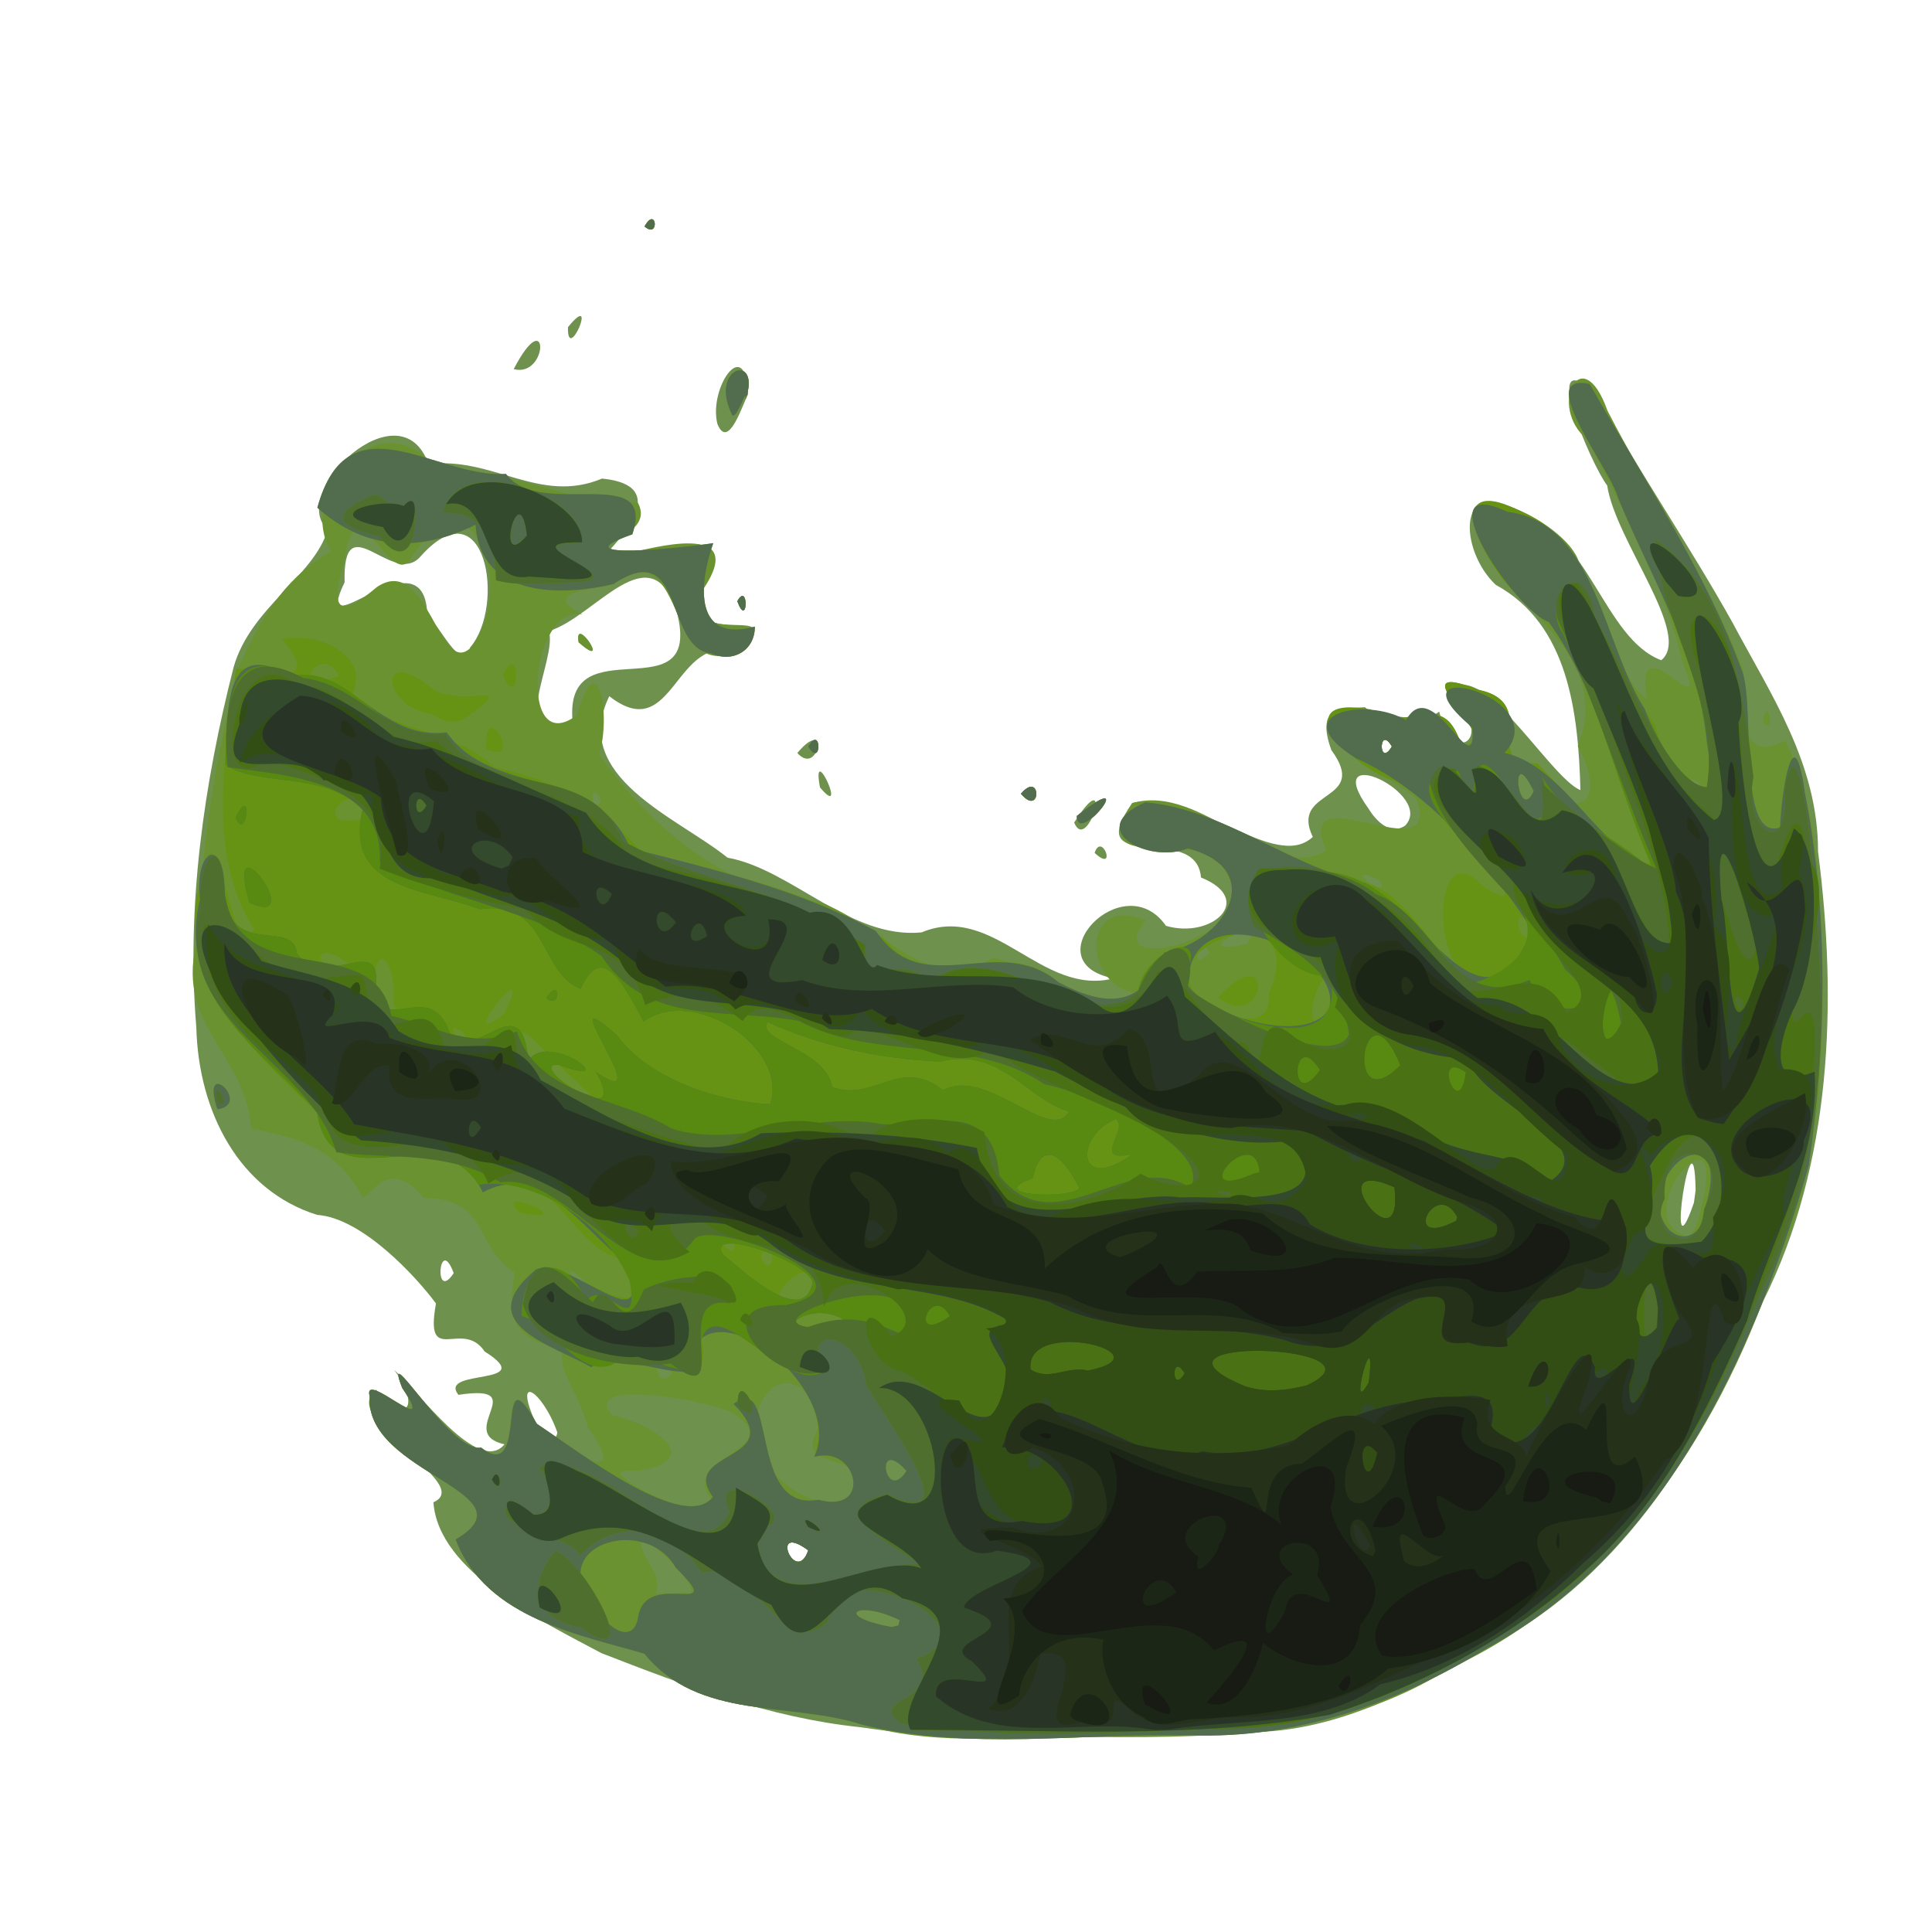 <?xml version="1.0" encoding="utf-8"?>
<svg viewBox="0 0 500 500" xmlns="http://www.w3.org/2000/svg">
  <g id="g1340" transform="matrix(0.757, 0, 0, 0.809, -122.895, -332.939)" style="transform-origin: 415.312px 548.404px;">
    <path d="M 323.064,834.592 C 292.168,831.587 263.332,821.349 234.615,810.898 C 213.828,800.492 178.887,784.873 177.204,762.648 C 191.702,756.685 144.402,736.626 157.523,726.621 C 170.666,739.56 171.286,729.122 163.775,720.34 C 171.856,726.871 192.583,754.214 201.496,744.119 C 184.246,740.426 211.51,724.613 185.753,728.281 C 178.546,719.702 213.84,725.685 194.719,714.416 C 187.052,703.695 174.076,719.764 178.077,699.059 C 171.351,690.51 152.845,671.68 137.473,670.716 C 110.869,662.966 96.87,637.875 96.141,610.692 C 92.683,571.951 98.743,532.715 108.899,495.474 C 114.781,476.252 136.219,466.672 141.071,451.52 C 127.173,439.853 165.904,405.098 175.523,430.547 C 197.491,428.007 213.522,443.541 234.857,435.161 C 258.91,437.359 240.831,454.5 236.218,459.3 C 250.601,460.036 286.882,445.744 268.206,472.224 C 264.144,490.867 300.381,473.384 281.344,490.99 C 259.569,483.618 259.667,521.066 237.333,504.789 C 223.796,530.568 260.853,543.64 277.743,556.431 C 299.778,560.197 319.718,582.569 344.081,580.342 C 368.818,570.681 384.972,600.936 409.776,595.051 C 381.545,590.003 413.011,558.634 427.642,578.24 C 443.288,582.553 458.372,569.858 439.613,562.773 C 438.055,544.648 398.404,562.629 416.09,538.973 C 437.258,534.149 464.866,561.238 477.831,549.793 C 469.789,534.118 497.5,539.039 484.189,522.027 C 474.314,496.609 510.089,517.946 521.046,509.718 C 526.304,529.274 541.517,515.694 523.635,505.181 C 532.829,488.142 558.538,530.821 569.335,534.816 C 568.617,510.071 565.291,481.838 540.366,469.148 C 527.743,457.985 527.256,433.88 547.778,445.611 C 572.406,452.335 577.222,486.269 596.958,493.278 C 607.749,485.205 581.295,455.048 578.477,437.349 C 573.264,431.212 554.353,390.231 574.838,408.312 C 589.372,433.065 606.486,456.373 621.297,481.183 C 634.393,504.264 650.615,526.294 650.573,554.5 C 657.232,602.924 655.283,654.23 631.855,698.254 C 612.373,742.695 584.177,786.092 539.275,808.171 C 512.45,822.871 484.202,837.152 452.702,836.138 C 409.647,837.193 365.84,840.572 323.064,834.592 z M 305.349,778.018 C 291.643,768.556 301.07,789.743 305.349,778.018 z M 219.57,740.296 C 214.311,726.433 203.516,720.46 213.068,739.031 C 214.053,740.53 219.027,744.472 219.57,740.296 z M 184.139,689.333 C 179.066,676.524 177.217,699.207 184.139,689.333 z M 608.714,662.811 C 608.168,632.614 597.924,694.693 608.142,666.793 L 608.714,662.811 L 608.714,662.811 z M 509.389,546.199 C 519.82,536.084 479.935,518.581 496.794,540.623 C 499.415,544.624 504.221,549.389 509.389,546.199 z M 504.88,520.864 C 500.242,513.521 500.242,528.207 504.88,520.864 z M 224.791,512.919 C 221.552,481.299 269.63,511.237 260.426,477.858 C 251.605,451.842 232.334,479.636 216.689,483.94 C 219.668,493.208 201.427,520.593 224.791,512.919 z M 226.85,487.541 C 225.119,478.16 238.492,497.076 226.85,487.541 z M 189.775,489.178 C 202.082,475.712 195.024,436.328 172.437,460.454 C 162.878,469.629 146.141,443.032 146.843,468.34 C 134.802,491.523 174.733,450.628 175.111,479.247 C 178.795,480.802 186.87,498.279 189.775,489.178 z M 403.25,554.913 C 405.763,547.902 411.084,561.661 403.25,554.913 L 403.25,554.913 z M 396.248,545.203 C 410.214,524.874 400.85,555.627 396.248,545.203 z M 309.353,533.953 C 306.25,518.222 319.345,545.052 309.353,533.953 L 309.353,533.953 z M 378.075,535.997 C 385.063,528.256 385.063,543.738 378.075,535.997 z M 301.62,522.958 C 312.565,510.711 308.989,530.651 301.62,522.958 z M 281.107,474.406 C 285.008,467.744 284.723,483.567 281.107,474.406 L 281.107,474.406 z M 274.277,417.648 C 271.19,405.972 284.097,388.891 284.77,408.223 C 283.182,410.643 278.08,426.543 274.277,417.648 z M 204.651,400.154 C 216.737,378.411 216.719,403.051 204.651,400.154 z M 223.21,386.725 C 233.9,374.394 222.857,398.979 223.21,386.725 z M 249.406,354.509 C 253.432,347.653 254.574,358.701 249.406,354.509 z " id="path1366" style="fill:#6e924e"/>
    <path d="M 324.018,833.852 C 299.294,826.281 267.957,832.613 249.355,811.098 C 229.317,805.421 195.035,800.234 184.815,774.547 C 212.106,759.534 153.633,753.541 155.442,728.828 C 152.604,719.559 179.433,744.014 166.522,726.034 C 159.397,708.833 183.064,747.1 193.523,745.171 C 210.179,757.934 197.639,713.866 211.55,736.479 C 218.417,744.338 246.791,760.66 230.086,738.797 C 227.096,727.835 219.522,720.813 221.386,713.765 C 204.027,710.207 202.362,703.968 204.952,689.179 C 190.928,680.735 196.442,665.48 173.905,665.305 C 162.02,652.09 156.758,663.921 152.974,665.235 C 144.179,648.56 128.464,645.574 114.927,643.146 C 112.746,617.848 87.766,610.34 96.898,581.163 C 97.876,552.22 102.847,523.262 110.576,495.511 C 119.822,476.286 128.299,466.014 142.194,458.415 C 129.942,439.596 158.563,409.543 177.858,431.536 C 201.842,431.689 225.245,443.724 247.048,442.802 C 254.323,455.176 221.345,456.806 243.783,459.158 C 257.96,455.685 285.29,450.194 268.206,472.224 C 264.364,490.34 299.924,474.398 280.929,490.773 C 254.724,500.132 265.275,450.009 236.139,469.759 C 228.316,470.683 214.947,472.552 228.104,478.573 C 210.107,475.561 206.183,525.028 226.21,510.871 C 233.655,486.605 237.985,511.648 233.857,523.304 C 251.886,547.584 278.502,567.307 309.286,570.661 C 330.638,577.998 345.025,600.413 368.743,588.426 C 383.195,591.421 406.079,607.72 416.787,599.704 C 399.06,596.665 398.746,567.771 420.828,576.501 C 403.329,595.312 463.495,581.384 448.572,562.233 C 442.373,543.791 399.395,564.799 416.119,538.97 C 440.391,532.464 464.096,565.01 482.384,554.062 C 470.645,528.28 522.945,562.437 513.169,537.305 C 503.358,529.997 462.181,509.4 495.658,508.313 C 507.957,518.838 521.666,500.581 528.441,519.974 C 546.959,522.156 503.568,491.519 534.67,502.774 C 556.276,507.272 534.536,527.056 554.677,526.44 C 564.023,545.871 580.325,541.719 568.438,520.729 C 581.093,490.338 543.48,476.36 533.975,452.808 C 523.464,430.688 567.72,449.973 569.132,463.322 C 577.763,475.693 582.389,499.915 592.075,505.71 C 587.198,479.254 614.595,516.597 604.305,494.32 C 598.102,468.951 584.13,445.657 571.644,422.668 C 557.916,412.069 569.791,390.265 578.589,413.459 C 593.764,441.141 612.815,466.822 624.921,496.093 C 626.547,509.794 622.512,526.773 639.364,518.966 C 651.007,540.912 651.436,568.403 652.002,593.144 C 652.449,625.666 650.575,658.88 635.471,688.435 C 615.906,742.837 578.605,793.039 524.127,816.042 C 488.356,837.26 446.126,837.958 405.802,837.748 C 378.624,837.041 350.566,841.226 324.018,833.852 z M 336.595,800.356 C 322.035,793.636 313.516,799.047 333.778,802.544 L 336.187,802.066 L 336.595,800.356 L 336.595,800.356 z M 262.615,791.508 C 275.837,795.124 237.113,760.212 251.544,783.154 C 258.326,793.05 245.773,792.363 262.615,791.508 z M 305.349,778.018 C 291.643,768.556 301.07,789.743 305.349,778.018 z M 273.084,762.523 C 258.457,747.636 301.231,746.22 278.469,733.572 C 269.76,730.011 227.404,722.86 238.339,734.744 C 251.993,737.348 271.19,749.143 246.711,752.678 C 224.246,750.238 279.082,773.803 273.084,762.523 z M 319.894,760.726 C 329.24,744.438 297.194,754.571 309.693,737.909 C 300.688,708.489 276.36,733.979 293.036,752.822 C 299.288,759.303 311.171,766.185 319.894,760.726 z M 338.915,752.592 C 327.631,740.83 331.622,763.594 338.915,752.592 z M 258.73,721.491 C 251.739,709.603 252.322,728.518 258.73,721.491 z M 227.951,691.101 C 215.634,681.41 236.16,703.888 227.951,691.101 z M 611.069,666.285 C 619.605,633.185 583.732,672.16 606.332,677.716 C 609.488,674.696 610.136,670.286 611.069,666.285 z M 442.41,587.072 C 439.897,580.06 434.576,593.819 442.41,587.072 L 442.41,587.072 z M 455.311,584.032 C 464.259,572.558 431.738,588.933 455.311,584.032 L 455.311,584.032 z M 500.409,563.426 C 485.729,557.322 506.121,572.189 500.409,563.426 z M 234.488,537.889 C 230.011,530.347 231.533,544.914 234.488,537.889 z M 553.364,535.163 C 544.826,518.581 547.976,546.216 553.364,535.163 z M 610.483,533.121 C 601.843,525.964 612.51,544.38 610.483,533.121 z M 504.88,520.864 C 500.242,513.521 500.242,528.207 504.88,520.864 z M 189.733,489.47 C 205.502,472.176 192.228,430.324 169.73,460.224 C 163.142,472.358 150.61,434.677 146.911,460.988 C 141.702,476.861 144.329,480.626 157.815,469.913 C 175.053,458.875 178.978,498.522 189.733,489.47 z M 103.363,636.917 C 97.214,619.473 115.459,635.397 103.363,636.917 z M 397.18,543.091 C 419.636,526.435 397.18,553.212 397.18,543.091 z M 378.075,535.997 C 385.063,528.256 385.063,543.738 378.075,535.997 z M 305.349,520.864 C 309.987,513.521 309.987,528.207 305.349,520.864 z M 631.684,512.463 C 634.092,503.473 635.601,519.489 631.684,512.463 z M 226.85,487.541 C 225.119,478.16 238.492,497.076 226.85,487.541 z M 281.107,474.406 C 285.008,467.744 284.723,483.567 281.107,474.406 L 281.107,474.406 z M 279.149,414.458 C 271.312,399.071 289.671,394.796 283.836,410.042 C 284.699,404.576 280.488,417.759 279.149,414.458 z M 249.406,354.509 C 253.432,347.653 254.574,358.701 249.406,354.509 z " id="path1364" style="fill:#6a9231"/>
    <path d="M 324.018,833.852 C 299.294,826.281 267.957,832.613 249.355,811.098 C 229.317,805.421 195.035,800.234 184.815,774.547 C 212.106,759.534 153.633,753.541 155.442,728.828 C 152.604,719.559 179.433,744.014 166.522,726.034 C 159.397,708.833 183.064,747.1 193.523,745.171 C 210.355,757.362 197.676,712.801 212.563,737.542 C 227.838,747.053 263.084,772.569 272.76,760.932 C 260.895,745.752 299.45,749.791 279.81,731.196 C 295.054,719.989 284.472,766.183 308.814,761.83 C 327.354,766.649 322.376,744.119 307.371,748.129 C 315.708,727.36 284.916,704.132 268.022,707.817 C 276.521,732.947 244.9,712.289 231.174,719.418 C 216.681,711.899 190.129,705.396 212.197,688.23 C 223.162,684.945 257.214,712.802 240.906,684.378 C 224.719,682.421 216.484,649.939 194.335,663.465 C 179.917,636.792 142.758,668.612 137.346,637.979 C 115.112,618.125 86.581,594.617 98.543,560.57 C 103.666,537.97 108.447,593.594 115.896,579.248 C 99.34,554.932 106.086,522.971 109.749,495.891 C 120.25,496.224 139.924,502.923 125.552,486.561 C 138.362,483.936 156.001,492.215 149.302,504.33 C 164.304,516.927 183.316,514.694 198.125,527.576 C 219.121,531.729 234.538,539.345 248.55,554.939 C 276.9,561.185 306.402,566.894 331.204,582.195 C 347.202,601.887 371.261,580.113 390.946,596.332 C 406.395,603.902 419.347,605.303 427.003,586.767 C 447.187,583.76 463.049,560.409 435.156,553.466 C 421.754,558.591 399.286,547.395 420.614,538.717 C 447.962,541.102 468.925,558.894 495.78,564.537 C 510.189,566.395 529.533,600.963 530.52,594.092 C 517.777,586.727 520.146,549.294 535.931,565.544 C 560.771,580.326 517.5,537.006 507.328,532.268 C 492.542,529.646 466.759,503.912 497.668,509.01 C 509.407,518.034 521.946,501.101 528.441,519.974 C 546.959,522.156 503.568,491.519 534.67,502.774 C 556.314,507.122 534.485,527.228 554.667,526.236 C 565.098,536.335 586.283,561.575 594.732,557.897 C 579.911,532.951 576.104,500.855 555.611,477.637 C 539.285,471.344 516.651,429.575 550.038,446.176 C 577.354,457.387 577.887,493.034 594.817,513.866 C 598.65,529.663 619.459,549.544 612.548,519.429 C 609.57,490.74 593.447,466.975 582.164,441.234 C 579.693,432.201 552.951,400.871 572.496,404.933 C 590.764,435.049 611.77,464.218 624.807,497.18 C 629.061,510 623.086,551.405 637.599,546.744 C 637.979,535.84 642.181,509.553 646.032,535.495 C 654.218,574.672 653.537,615.648 647.358,655.012 C 628.624,716.085 597.068,779.367 537.396,809.32 C 506.577,827.042 472.022,838.43 436.148,837.163 C 398.928,836.421 360.581,842.234 324.018,833.852 z M 247.225,799.236 C 250.023,783.606 278.574,800.697 260.033,783.56 C 249.371,765.9 212.973,776.967 233.759,797.276 C 236.181,802.394 245.577,808.82 247.225,799.236 z M 336.595,800.356 C 322.035,793.636 313.516,799.047 333.778,802.544 L 336.187,802.066 L 336.595,800.356 L 336.595,800.356 z M 305.349,778.018 C 291.643,768.556 301.07,789.743 305.349,778.018 z M 338.915,752.592 C 327.631,740.83 331.622,763.594 338.915,752.592 z M 317.377,704.161 C 304.21,696.782 288.428,712.01 313.877,705.473 L 317.377,704.161 L 317.377,704.161 z M 306.872,692.386 C 307.309,680.678 282.424,703.418 304.681,697.509 L 306.14,695.748 L 306.872,692.386 L 306.872,692.386 z M 293.13,683.385 C 284.477,679.178 292.99,693.095 293.13,683.385 z M 280.175,679.763 C 264.204,663.749 280.528,689.975 280.175,679.763 z M 612.005,668.161 C 620.812,642.799 596.167,649.036 596.248,668.787 C 598.635,680.447 611.356,680.774 612.005,668.161 z M 222.958,625.378 C 215.255,619.025 201.62,602.253 209.909,621.171 C 218.439,625.821 243.708,642.661 222.958,625.378 z M 370.966,621.721 C 359.626,619.842 374.37,625.391 370.966,621.721 z M 187.291,612.159 C 176.673,606.824 194.656,623.522 187.291,612.159 z M 201.241,606.641 C 213.598,583.67 182.797,619.612 201.241,606.641 z M 483.863,603.039 C 488.023,582.528 473.551,602.525 478.803,609.772 L 481.071,607.794 L 483.863,603.039 L 483.863,603.039 z M 163.485,602.978 C 164.843,588.708 156.224,580.934 156.818,600.818 C 155.533,604.948 168.35,610.886 163.485,602.978 z M 462.836,599.84 C 479.132,564.288 412.709,586.153 443.595,604.694 C 449.73,608.029 463.949,611.735 462.836,599.84 z M 445.502,601.1 C 465.341,581.206 461.914,613.112 445.502,601.1 z M 148.254,590.382 C 132.63,579.608 138.499,597.77 148.254,590.382 z M 553.364,579.707 C 543.986,566.746 548.875,588.732 553.364,579.707 z M 154.088,543.738 C 150.618,527.711 132.482,549.087 154.088,543.738 z M 553.364,535.163 C 544.826,518.581 547.976,546.216 553.364,535.163 z M 126.797,529.069 C 113.557,526.935 128.092,532.422 126.797,529.069 z M 504.88,520.864 C 500.242,513.521 500.242,528.207 504.88,520.864 z M 144.979,498.275 C 138.308,486.828 127.09,505.273 144.979,498.275 z M 206.561,669.959 C 196.946,660.2 229.097,674.264 206.561,669.959 L 206.561,669.959 z M 103.363,636.917 C 97.214,619.473 115.459,635.397 103.363,636.917 z M 397.18,543.091 C 419.636,526.435 397.18,553.212 397.18,543.091 z M 378.075,535.997 C 385.063,528.256 385.063,543.738 378.075,535.997 z M 195.192,521.644 C 194.541,503.867 208.496,527.686 195.192,521.644 z M 305.349,520.864 C 309.987,513.521 309.987,528.207 305.349,520.864 z M 176.68,510.459 C 159.419,508.387 157.766,487.486 177.021,502.52 C 187.051,508.688 207.594,498.966 188.256,511.579 C 184.696,514.152 179.935,512.642 176.68,510.459 z M 200.922,498.164 C 206.957,485.731 206.957,510.596 200.922,498.164 z M 272.342,491.108 C 255.896,489.682 263.407,453.552 238.808,468.876 C 219.487,473.201 193.139,472.575 191.605,449.929 C 172.774,458.614 154.229,458.434 137.531,444.475 C 148.102,408.618 178.231,435.242 201.997,433.69 C 213.758,448.53 253.608,429.669 245.194,453.003 C 218.99,461.63 263.652,457.201 272.859,455.828 C 267.815,469.299 266.301,487.801 287.091,482.53 C 287.157,490.281 279.321,494.247 272.342,491.108 z M 281.107,474.406 C 285.008,467.744 284.723,483.567 281.107,474.406 L 281.107,474.406 z M 279.149,414.458 C 271.312,399.071 289.671,394.796 283.836,410.042 C 284.699,404.576 280.488,417.759 279.149,414.458 z M 249.406,354.509 C 253.432,347.653 254.574,358.701 249.406,354.509 z " id="path1362" style="fill:#669313"/>
    <path d="M 324.018,833.852 C 299.294,826.281 267.957,832.613 249.355,811.098 C 229.317,805.421 195.035,800.234 184.815,774.547 C 212.106,759.534 153.633,753.541 155.442,728.828 C 152.604,719.559 179.433,744.014 166.522,726.034 C 159.397,708.833 183.064,747.1 193.523,745.171 C 210.355,757.362 197.676,712.801 212.563,737.542 C 227.838,747.053 263.084,772.569 272.76,760.932 C 260.895,745.752 299.45,749.791 279.81,731.196 C 295.054,719.989 284.472,766.183 308.814,761.83 C 327.354,766.649 322.376,744.119 307.371,748.129 C 317.627,728.711 279.069,697.395 266.996,711.942 C 275.262,731.317 241.703,712.039 231.174,719.418 C 216.681,711.899 190.129,705.396 212.197,688.23 C 222.953,683.142 254.008,713.738 242.853,685.977 C 227.952,674.923 213.257,653.513 194.104,663.523 C 180.416,636.754 142.512,668.609 137.435,637.911 C 119.337,618.63 88.843,601.046 97.448,569.731 C 95.185,553.279 106.23,549.079 105.818,568.002 C 107.706,588.873 129.483,575.605 130.527,587.132 C 141.116,599.748 161.909,577.892 156.853,600.955 C 162.896,611.824 176.681,595.217 183.121,613.238 C 191.247,622.816 207.466,596.427 209.626,621.385 C 216.769,611.431 243.024,630.836 219.974,622.666 C 207.691,621.991 245.524,645.793 232.785,624.978 C 255.693,639.974 215.376,592.598 239.967,613.254 C 251.309,627.899 276.011,634.58 292.303,635.302 C 298.765,617.067 265.824,597.316 249.096,608.854 C 242.069,596.846 234.836,583.071 227.522,598.422 C 213.051,593.025 216.387,569.598 193.061,572.928 C 174.345,566.236 146.299,566.803 153.079,540.74 C 138.925,528.527 117.051,533.862 106.12,526.685 C 107.078,510.951 104.538,485.287 128.313,498.333 C 149.355,495.749 159.279,519.098 181.72,516.339 C 197.657,537.42 232.452,526.622 244.451,553.377 C 273.157,560.165 302.141,566.663 328.478,579.891 C 344.711,602.834 370.147,579.983 390.946,596.332 C 406.395,603.902 419.347,605.303 427.003,586.767 C 447.187,583.76 463.049,560.409 435.156,553.466 C 421.754,558.591 399.286,547.395 420.614,538.717 C 447.962,541.102 468.925,558.894 495.78,564.537 C 516.346,575.233 537.355,616.611 552.718,579.342 C 537.271,557.549 518.276,535.485 492.663,524.647 C 467.5,510.207 496.268,504.839 509.708,512.469 C 518.832,496.87 533.644,534.27 532.409,514.815 C 501.588,490.826 561.432,504.716 543.37,522.894 C 564.325,527.34 576.231,555.077 595.318,560.478 C 581.33,535.587 577.095,504.948 558.476,481.023 C 546.631,477.086 515.357,433.04 544.376,445.789 C 574.753,449.363 576.845,488.018 591.336,508.895 C 596.559,522.6 618.594,554.034 612.548,519.429 C 609.57,490.74 593.447,466.975 582.164,441.234 C 579.693,432.201 552.951,400.871 572.496,404.933 C 590.764,435.049 611.77,464.218 624.807,497.18 C 629.061,510 623.086,551.405 637.599,546.744 C 637.979,535.84 642.181,509.553 646.032,535.495 C 654.218,574.672 653.537,615.648 647.358,655.012 C 628.624,716.085 597.068,779.367 537.396,809.32 C 506.577,827.042 472.022,838.43 436.148,837.163 C 398.928,836.421 360.581,842.234 324.018,833.852 z M 247.225,799.236 C 250.023,783.606 278.574,800.697 260.033,783.56 C 249.371,765.9 212.973,776.967 233.759,797.276 C 236.181,802.394 245.577,808.82 247.225,799.236 z M 336.595,800.356 C 322.035,793.636 313.516,799.047 333.778,802.544 L 336.187,802.066 L 336.595,800.356 L 336.595,800.356 z M 305.349,778.018 C 291.643,768.556 301.07,789.743 305.349,778.018 z M 338.915,752.592 C 327.631,740.83 331.622,763.594 338.915,752.592 z M 317.377,704.161 C 304.21,696.782 288.428,712.01 313.877,705.473 L 317.377,704.161 L 317.377,704.161 z M 306.872,692.386 C 305.611,685.67 270.248,673.977 276.156,683.339 C 282.15,687.834 303.522,707.098 306.872,692.386 z M 612.005,668.161 C 620.812,642.799 596.167,649.036 596.248,668.787 C 598.635,680.447 611.356,680.774 612.005,668.161 z M 398.028,662.127 C 391.191,649.339 384.581,647.839 382.132,658.955 C 364.594,664.759 395.331,665.732 398.028,662.127 z M 416.142,651.323 C 401.633,654.058 415.11,643.592 410.576,640.038 C 396.336,645.412 396.972,664.252 416.142,651.323 z M 394.522,637.674 C 380.09,633.846 371.059,616.792 350.56,621.681 C 329.125,620.753 309.088,616.55 291.516,609.028 C 287.072,614.766 311.572,617.92 313.483,629.749 C 327.282,634.908 336.841,619.893 351.452,630.801 C 366.468,623.195 387.953,648.156 394.522,637.674 z M 483.41,604.811 C 488.886,586.862 435.287,565.613 435.149,597.318 C 443.521,607.82 476.099,616.343 483.41,604.811 z M 553.364,535.163 C 544.826,518.581 547.976,546.216 553.364,535.163 z M 504.88,520.864 C 500.242,513.521 500.242,528.207 504.88,520.864 z M 103.363,636.917 C 97.214,619.473 115.459,635.397 103.363,636.917 z M 215.84,601.371 C 220.562,593.95 220.967,605.352 215.84,601.371 z M 114.343,570.857 C 105.13,541.786 134.822,579.539 114.343,570.857 L 114.343,570.857 z M 109.548,543.675 C 115.491,531.891 113.495,551.999 109.548,543.675 z M 397.18,543.091 C 419.636,526.435 397.18,553.212 397.18,543.091 z M 378.075,535.997 C 385.063,528.256 385.063,543.738 378.075,535.997 z M 305.349,520.864 C 309.987,513.521 309.987,528.207 305.349,520.864 z M 272.342,491.108 C 255.896,489.682 263.407,453.552 238.808,468.876 C 219.487,473.201 193.139,472.575 191.605,449.929 C 172.774,458.614 154.229,458.434 137.531,444.475 C 148.102,408.618 178.231,435.242 201.997,433.69 C 213.758,448.53 253.608,429.669 245.194,453.003 C 218.99,461.63 263.652,457.201 272.859,455.828 C 267.815,469.299 266.301,487.801 287.091,482.53 C 287.157,490.281 279.321,494.247 272.342,491.108 z M 281.107,474.406 C 285.008,467.744 284.723,483.567 281.107,474.406 L 281.107,474.406 z M 279.149,414.458 C 271.312,399.071 289.671,394.796 283.836,410.042 C 284.699,404.576 280.488,417.759 279.149,414.458 z M 249.406,354.509 C 253.432,347.653 254.574,358.701 249.406,354.509 z " id="path1360" style="fill:#516d4e"/>
    <path d="M 336.906,833.301 C 325.089,824.945 352.072,826.845 342.354,812.674 C 372.409,803.011 314.101,776.601 312.082,800.74 C 296.512,814.332 287.979,780.954 268.999,785.213 C 257.106,768.423 237.834,768.578 227.266,779.928 C 224.558,772.315 192.535,770.756 204.405,761.914 C 215.746,773.399 221.446,761.008 213.33,751.378 C 233.661,744.524 267.196,788.041 278.434,765.757 C 270.149,747.966 307.046,769.312 288.501,770.673 C 284.809,804.146 330.608,780.679 343.71,782.302 C 331.228,775.335 311.331,764.111 332.377,760.123 C 361.509,772.911 331.285,735.265 325.181,725.118 C 322.487,707.434 302.233,705.822 310.593,720.672 C 297.564,729.744 269.89,688.881 267.988,715.58 C 271.055,728.406 247.588,711.648 238.595,718.531 C 227.005,723.365 216.939,704.889 207.331,703.11 C 207.5,684.896 222.379,681.997 229.373,698.343 C 235.291,690.356 247.701,711.432 244.348,692.022 C 235.594,672.091 210.009,658.303 192.614,661.115 C 176.945,638.101 142.612,668.003 137.435,637.911 C 120.481,619.16 90.159,602.84 97.571,572.872 C 96.064,558.486 104.889,545.818 105.818,568.002 C 107.706,588.873 129.483,575.605 130.527,587.132 C 141.116,599.748 161.909,577.892 156.853,600.955 C 162.896,611.824 176.681,595.217 183.121,613.238 C 191.247,622.816 207.466,596.427 209.626,621.385 C 216.769,611.431 243.024,630.836 219.974,622.666 C 207.691,621.991 245.524,645.793 232.785,624.978 C 255.693,639.974 215.376,592.598 239.967,613.254 C 251.309,627.899 276.011,634.58 292.303,635.302 C 298.765,617.067 265.824,597.316 249.096,608.854 C 242.069,596.846 234.836,583.071 227.522,598.422 C 213.051,593.025 216.387,569.598 193.061,572.928 C 174.345,566.236 146.299,566.803 153.079,540.74 C 138.906,528.53 117.083,533.861 106.1,526.681 C 106.283,510.435 106.523,486.839 129.128,498.173 C 150.541,495.021 158.73,520.405 181.235,516.888 C 195.07,538.248 231.034,524.787 241.893,551.028 C 268.118,564.922 304.209,567.05 325.388,586.848 C 320.786,597.921 338.656,586.497 346.288,596.307 C 369.539,579.569 399.308,614.481 417.98,599.451 C 420.923,584.419 445.042,577.969 432.675,596.115 C 443.75,608.723 490.43,622.686 483.74,594.316 C 461.202,595.979 441.174,550.815 474.064,561.569 C 498.525,556.501 515.769,580.928 531.254,596.982 C 549.211,592.159 559.153,580.552 543.577,566.057 C 535.898,555.881 500.465,530.264 527.601,528.76 C 537.329,551.376 528.011,513.892 542.346,531.741 C 546.526,546.726 563.323,550.197 556.154,530.322 C 564.836,545.171 583.676,550.011 594.886,561.743 C 583.455,537.912 576.777,509.923 563.583,485.198 C 554.872,473.571 570.206,456.922 574.116,479.403 C 584.736,495.949 599.284,533.123 612.53,533.905 C 617.694,506.144 594.824,477.976 595.115,454.656 C 620.728,471.672 625.051,503.376 628.463,530.709 C 624.777,547.681 641.056,557.92 639.144,534.819 C 644.759,505.311 650.533,573.026 650.736,584.617 C 653.838,623.21 648.735,662.754 630.274,697.217 C 613.144,736.763 589.724,775.418 552.441,798.894 C 521.68,817.835 487.95,834.592 451.019,834.823 C 413.208,836.366 374.345,838.968 336.906,833.301 z M 317.377,704.161 C 304.21,696.782 288.428,712.01 313.877,705.473 L 317.377,704.161 L 317.377,704.161 z M 306.872,692.386 C 305.611,685.67 270.248,673.977 276.156,683.339 C 282.15,687.834 303.522,707.098 306.872,692.386 z M 611.651,668.789 C 622.93,648.366 596.643,643.634 598.119,665.576 C 591.768,676.694 610.148,686.109 611.651,668.789 z M 398.028,662.127 C 391.191,649.339 384.581,647.839 382.132,658.955 C 364.594,664.759 395.331,665.732 398.028,662.127 z M 416.142,651.323 C 401.633,654.058 415.11,643.592 410.576,640.038 C 396.336,645.412 396.972,664.252 416.142,651.323 z M 394.522,637.674 C 380.09,633.846 371.059,616.792 350.56,621.681 C 329.125,620.753 309.088,616.55 291.516,609.028 C 287.072,614.766 311.572,617.92 313.483,629.749 C 327.282,634.908 336.841,619.893 351.452,630.801 C 366.468,623.195 387.953,648.156 394.522,637.674 z M 227.288,802.658 C 211.645,800.147 209.288,788.409 218.838,778.282 C 227.112,779.402 251.148,818.104 227.288,802.658 z M 305.349,770.563 C 300.452,763.642 316.339,775.575 305.349,770.563 z M 197.192,755.429 C 199.976,749.456 201.387,761.913 197.192,755.429 z M 281.245,731.952 C 280.676,717.333 293,741.111 281.245,731.952 z M 103.176,634.617 C 101.003,624.593 109.645,637.987 103.176,634.617 z M 215.84,601.371 C 220.562,593.95 220.967,605.352 215.84,601.371 z M 114.343,570.857 C 105.13,541.786 134.822,579.539 114.343,570.857 L 114.343,570.857 z M 109.548,543.675 C 115.491,531.891 113.495,551.999 109.548,543.675 z M 198.584,467.695 C 198.406,455.246 194.648,445.702 180.54,446.124 C 186.169,424.021 234.785,444.107 225.856,455.769 C 201.531,456.526 252.469,468.159 221.712,468.512 C 214.074,468.646 206.074,469.57 198.584,467.695 z M 209.175,453.393 C 206.655,433.194 197.698,465.971 209.175,453.393 z M 158.709,453.622 C 146.576,451.092 139.499,447.34 156.186,440.559 C 161.607,438.803 165.216,452.607 169.528,441.815 C 173.165,450.88 169.004,466.369 158.709,453.622 z " id="path1358" style="fill:#588911"/>
    <path d="M 336.906,833.301 C 325.089,824.945 352.072,826.845 342.354,812.674 C 372.409,803.011 314.101,776.601 312.082,800.74 C 296.512,814.332 287.979,780.954 268.999,785.213 C 257.106,768.423 237.834,768.578 227.266,779.928 C 224.558,772.315 192.535,770.756 204.405,761.914 C 215.746,773.399 221.446,761.008 213.33,751.378 C 233.661,744.524 267.196,788.041 278.434,765.757 C 270.149,747.966 307.046,769.312 288.501,770.673 C 284.809,804.146 330.608,780.679 343.71,782.302 C 331.228,775.335 311.331,764.111 332.377,760.123 C 361.509,772.911 331.285,735.265 325.181,725.118 C 322.487,707.434 302.233,705.822 310.593,720.672 C 295.265,726.547 267.41,698.926 297.691,699.586 C 331.663,692.696 270.824,671.19 266.163,678.786 C 247.662,701.486 223.134,656.52 200.12,660.322 C 182.686,649.839 158.23,652.885 143.995,650.642 C 134.754,621.024 88.056,609.637 97.571,572.872 C 96.096,558.702 104.73,545.712 105.878,567.805 C 110.736,600.515 157.473,578.735 162.781,607.002 C 177.763,610.335 190.578,618.156 205.727,612.008 C 213.082,633.335 240.929,632.758 258.64,643.12 C 281.345,649.787 306.11,637.266 330.509,641.678 C 347.658,642.589 368.142,632.982 370.691,658.132 C 389.83,680.978 414.615,648.999 435.941,662.045 C 443.912,649.394 402.896,632.122 386.129,628.923 C 361.304,613.2 328.105,621.651 302.127,608.677 C 277.407,604.368 250.682,610.504 234.649,587.907 C 212.356,572.814 181.12,570.325 158.855,557.778 C 160.277,531.647 126.53,530.098 106.866,527.495 C 104.72,508.023 108.69,486.603 132.67,498.97 C 151.16,500.83 161.648,518.815 181.229,516.879 C 195.059,538.252 231.032,524.783 241.893,551.028 C 268.118,564.922 304.209,567.05 325.388,586.848 C 320.786,597.921 338.656,586.497 346.288,596.307 C 369.539,579.569 399.308,614.481 417.98,599.451 C 425.655,581.491 439.932,580.527 434.906,598.352 C 447.163,606.465 484.862,624.252 490.21,613 C 487.669,594.943 473.312,586.567 457.528,578.404 C 446.767,550.258 488.149,558.995 499.425,568.155 C 519.904,575.102 525.221,606.554 551.905,595.542 C 559.32,610.351 581.097,605.79 564.086,592.146 C 551.961,570.703 523.595,553.646 517.821,532.489 C 523.926,514.527 538.875,551.063 532.147,528.239 C 542.621,521.363 559.715,564.904 556.045,532.545 C 562.016,537.984 584.575,556.033 595.278,559.867 C 583.501,534.671 574.695,507.87 562.688,482.391 C 555.842,471.084 571.352,458.808 574.116,479.403 C 584.736,495.949 599.284,533.123 612.53,533.905 C 617.694,506.144 594.824,477.976 595.115,454.656 C 620.728,471.672 625.051,503.376 628.463,530.709 C 624.777,547.681 641.056,557.92 639.144,534.819 C 644.759,505.311 650.533,573.026 650.736,584.617 C 653.838,623.21 648.735,662.754 630.274,697.217 C 613.144,736.763 589.724,775.418 552.441,798.894 C 521.68,817.835 487.95,834.592 451.019,834.823 C 413.208,836.366 374.345,838.968 336.906,833.301 z M 337.554,708.989 C 348.964,683.73 284.824,703.869 305.228,706.585 C 319.842,701.676 327.693,705.101 337.554,708.989 z M 353.779,703.071 C 347.222,692.052 339.004,713.07 353.779,703.071 L 353.779,703.071 z M 611.651,668.789 C 622.93,648.366 596.643,643.634 598.119,665.576 C 591.768,676.694 610.148,686.109 611.651,668.789 z M 459.647,657.063 C 458.06,640.327 433.177,667.406 457.54,657.578 L 459.647,657.063 L 459.647,657.063 z M 530.165,625.086 C 518.197,617.227 527.924,641.779 530.165,625.086 L 530.165,625.086 z M 480.287,624.41 C 470.839,609.963 469.349,638.786 480.287,624.41 z M 507.794,622.821 C 494.996,593.971 487.997,641.553 507.794,622.821 z M 583.172,609.299 C 576.294,576.598 573.279,631.769 583.172,609.299 z M 227.288,802.658 C 211.645,800.147 209.288,788.409 218.838,778.282 C 227.112,779.402 251.148,818.104 227.288,802.658 z M 305.349,770.563 C 300.452,763.642 316.339,775.575 305.349,770.563 z M 197.192,755.429 C 199.976,749.456 201.387,761.913 197.192,755.429 z M 281.245,731.952 C 280.676,717.333 293,741.111 281.245,731.952 z M 258.291,718.232 C 242.081,720.685 212.535,715.422 207.802,699.152 C 211.958,677.779 222.685,690.591 231.696,698.72 C 237.432,688.466 241.333,712.97 249.113,694.612 C 258.913,689.617 284.829,687.111 278.714,699.019 C 256.916,695.268 280.843,734.404 258.291,718.232 z M 103.176,634.617 C 101.003,624.593 109.645,637.987 103.176,634.617 z M 198.584,467.695 C 198.406,455.246 194.648,445.702 180.54,446.124 C 186.169,424.021 234.785,444.107 225.856,455.769 C 201.531,456.526 252.469,468.159 221.712,468.512 C 214.074,468.646 206.074,469.57 198.584,467.695 z M 209.175,453.393 C 206.655,433.194 197.698,465.971 209.175,453.393 z M 158.709,453.622 C 146.576,451.092 139.499,447.34 156.186,440.559 C 161.607,438.803 165.216,452.607 169.528,441.815 C 173.165,450.88 169.004,466.369 158.709,453.622 z " id="path1356" style="fill:#4e6f2e"/>
    <path d="M 340.314,835.424 C 333.812,824.579 368.035,799.045 337.489,793.374 C 315.768,777.627 307.681,822.401 292.762,795.479 C 269.618,785.513 249.823,761.935 220.829,774.181 C 206.521,780.098 192.557,751.877 211.467,766.627 C 227.022,766.924 202.438,740.708 226.144,752.55 C 244.395,759.434 282.286,790.21 280.623,757.975 C 292.826,764.852 295.724,764.991 287.922,775.889 C 293.268,803.691 327.263,777.811 343.984,783.779 C 336.893,772.971 307.011,768.01 332.334,760.216 C 359.097,775.226 349.211,725.19 329.591,726.109 C 337.953,719.586 361.224,735.228 337.595,720.68 C 323.332,719.25 320.177,691.771 333.903,709.629 C 351.354,703.159 315.695,681.561 310.752,700.243 C 310.108,675.796 283.093,684.503 268.838,672.316 C 249.795,669.013 261.129,680.204 264.82,682.519 C 236.086,697.901 223.608,642.847 195.99,660.74 C 184.213,633.639 144.433,663.432 140.487,636.584 C 122.766,619.723 97.466,606.694 98.629,578.07 C 109.621,576.222 124.093,600.827 142.139,594.624 C 156.952,593.72 151.564,591.461 156.38,606.779 C 163.768,616.918 175.241,598.095 180.703,616.444 C 192.588,629.368 206.774,595.27 205.34,622.128 C 225.406,638.147 251.772,644.952 275.995,650.867 C 283.859,639.738 310.123,636.355 324.2,647.605 C 332.813,637.301 355.679,639.047 365.583,644.261 C 368.127,675.714 400.434,669.641 418.969,657.554 C 433.664,665.059 449.736,661.029 429.551,647.605 C 409.919,634.699 386.571,630.625 367.916,617.463 C 352.718,628.741 327.266,605.081 318.858,613.5 C 306.335,613.997 290.942,597.413 282.905,608.701 C 271.157,599.501 260.759,598.658 249.633,603.57 C 242.138,579.618 223.384,589.139 208.27,572.769 C 193.299,570.44 173.145,565.335 158.834,559.951 C 163.402,535.209 137.607,530.932 120.328,524.859 C 99.302,541.265 108.476,483.597 130.55,501.341 C 149.614,501.054 158.362,523.15 178.006,519.102 C 198.333,536.291 229.245,532.628 244.847,557.097 C 272.053,563.371 301.789,569.361 324.944,584.536 C 320.7,597.756 337.966,588.946 348.351,595.935 C 374.134,578.499 408.444,624.35 424.693,593.01 C 432.476,590.069 441.258,613.991 454.947,615.902 C 463.96,632.392 455.755,600.691 471.771,614.034 C 485.134,621.955 498.428,616.628 485.418,604.281 C 494.339,582.069 441.925,585.765 459.447,560.019 C 486.084,558.069 511.531,572.157 524.024,595.323 C 535.836,607.313 553.814,585.279 564.538,606.038 C 582.843,598.368 545.24,579.597 546.431,564.562 C 539.392,555.601 505.024,532.412 526.026,527.825 C 534.569,540.04 532.612,536.401 533.947,527.029 C 545.895,528.994 549.532,552.57 563.034,541.266 C 585.406,547.46 583.601,578.417 599.787,585.335 C 598.745,559.308 586.728,536.191 578.085,510.699 C 572.551,499.127 551.91,469.97 568.252,468.812 C 583.657,492.503 589.498,523.952 612.429,541.672 C 625.362,556.45 612.45,504.685 609.583,495.018 C 602.252,477.167 612.535,472.339 620.244,490.777 C 626.492,512.949 621.253,547.917 635.219,561.627 C 639.84,550.052 643.709,534.691 647.246,556.84 C 660.087,570.848 634.579,609.664 643.647,608.826 C 654.009,595.551 647.1,634.806 647.77,641.988 C 642.485,670.198 629.577,696.39 617.818,722.291 C 602.522,752.439 581.573,779.48 553.208,798.266 C 521.156,818.897 484.901,835.311 446.127,835.008 C 410.874,835.872 375.566,836.4 340.314,835.424 z M 595.828,700.477 C 590.012,672.672 588.892,728.199 595.771,704.238 L 595.828,700.477 L 595.828,700.477 z M 353.779,703.071 C 347.222,692.052 339.004,713.07 353.779,703.071 L 353.779,703.071 z M 610.741,679.29 C 624.831,667.448 614.128,627.951 599.186,654.568 C 590.541,672.68 582.259,682.737 610.741,679.29 z M 247.541,675.98 C 238.907,667.868 243.921,683.507 247.541,675.98 z M 438.098,665.229 C 426.758,663.351 441.502,668.899 438.098,665.229 z M 449.286,663.337 C 437.947,661.459 452.691,667.007 449.286,663.337 z M 459.647,657.063 C 458.06,640.327 433.177,667.406 457.54,657.578 L 459.647,657.063 L 459.647,657.063 z M 366.887,657.063 C 362.41,649.522 363.932,664.089 366.887,657.063 z M 350.453,648.204 C 339.114,646.326 353.858,651.874 350.453,648.204 z M 474.111,630.58 C 456.991,617.724 482.008,644.183 474.111,630.58 z M 530.165,625.086 C 518.197,617.227 527.924,641.779 530.165,625.086 L 530.165,625.086 z M 480.287,624.41 C 470.839,609.963 469.349,638.786 480.287,624.41 z M 507.794,622.821 C 494.996,593.971 487.997,641.553 507.794,622.821 z M 581.336,626.833 C 569.787,619.456 553.465,604.813 572.334,623.729 C 574.416,624.776 579.843,632.081 581.336,626.833 z M 583.675,609.299 C 581.441,576.194 569.754,630.556 583.675,609.299 z M 625.078,602.074 C 619.066,596.889 624.639,610.965 625.078,602.074 z M 629.76,584.707 C 625.54,573.733 614.852,533.357 617.169,568.605 C 619.063,572.151 625.452,599.135 629.76,584.707 z M 174.815,539.78 C 170.177,532.437 170.177,547.123 174.815,539.78 z M 213.526,796.317 C 209.148,776.921 231.783,805.245 213.526,796.317 z M 305.349,770.563 C 300.452,763.642 316.339,775.575 305.349,770.563 z M 197.192,755.429 C 199.976,749.456 201.387,761.913 197.192,755.429 z M 302.452,719.323 C 304.102,703.537 324.523,728.051 302.452,719.323 z M 247.21,716.1 C 234.153,717.775 191.673,702.825 218.314,692.229 C 232.576,704.789 246.357,703.045 261.782,698.808 C 269.074,710.715 261.23,721.047 247.21,716.1 z M 282.039,704.354 C 284.553,697.343 289.874,711.102 282.039,704.355 L 282.039,704.354 z M 277.751,698.302 C 268.245,694.408 237.889,692.997 265.942,692.319 C 271.431,680.37 287.215,702.237 277.751,698.302 z M 598.431,468.008 C 577.654,436.361 626.012,477.096 602.697,472.68 L 598.431,468.008 L 598.431,468.008 z M 209.779,466.499 C 192.904,469.32 197.658,440.175 181.541,443.375 C 191.57,427.417 228.465,441.76 228.007,455.558 C 199.727,455.054 249.639,467.73 223.363,467.347 C 218.835,467.07 214.307,466.787 209.779,466.499 z M 209.175,453.393 C 206.655,433.194 197.698,465.971 209.175,453.393 z M 160.004,450.684 C 136.524,446.61 159.641,441.096 167.047,443.932 C 175.129,435.211 169.09,465.821 160.004,450.684 z " id="path1354" style="fill:#4a7114"/>
    <path d="M 340.314,835.424 C 333.812,824.579 368.035,799.045 337.489,793.374 C 315.768,777.627 307.681,822.401 292.762,795.479 C 269.618,785.513 249.823,761.935 220.829,774.181 C 206.521,780.098 192.557,751.877 211.467,766.627 C 227.022,766.924 202.438,740.708 226.144,752.55 C 244.395,759.434 282.286,790.21 280.623,757.975 C 292.826,764.852 295.724,764.991 287.922,775.889 C 293.268,803.691 327.263,777.811 343.984,783.779 C 336.893,772.971 307.011,768.01 332.334,760.216 C 359.097,775.226 349.211,725.19 329.591,726.109 C 346.565,714.751 369.467,755.514 373.839,721.533 C 369.014,711.246 361.145,706.537 375.296,705.521 C 351.684,690.391 317.155,697.855 293.371,680.627 C 271.468,663.388 246.97,683.828 226.776,666.724 C 205.501,653.828 178.283,648.325 152.545,646.857 C 137.301,637.195 115.9,613.911 102.43,595.665 C 89.542,572.952 107.527,573.605 118.421,589.501 C 135.841,594.947 154.005,595.057 165.259,611.914 C 184.762,623.779 202.916,607.443 213.94,627.635 C 236.135,638.63 265.074,657.908 289.209,644.599 C 314.431,643.699 339.942,644.867 362.987,649.305 C 370.039,683.871 409.649,661.91 432.687,665.144 C 446.278,664.307 489.237,670.066 470.833,646.957 C 441.377,650.584 415.434,637.54 389.831,624.896 C 364.721,617.927 337.499,611.751 312.614,611.289 C 293.318,598.772 262.981,607.631 247.255,594.42 C 228.336,576.143 203.042,572.236 179.186,562.77 C 152.874,566.253 165.627,531.179 139.577,531.666 C 129.072,518.829 101.22,536.686 110.858,513.848 C 111.333,484.305 151.43,507.762 163.547,517.763 C 184.499,522.091 208.567,534.039 229.362,542.049 C 246.329,566.217 280.949,561.95 305.857,574.048 C 321.904,570.559 324.37,596.171 328.876,590.793 C 353.339,599.356 381.928,587.26 406.165,604.79 C 420.943,613.146 427.5,574.168 434.124,600.909 C 456.413,619.238 477.195,639.531 508.609,639.144 C 524.746,654.543 548.472,649.005 558.874,660.003 C 578.302,647.96 535.346,635.557 530.673,620.677 C 508.862,620.296 486.664,608.153 480.512,588.253 C 464.61,588.891 442.443,559.921 467.714,560.388 C 498.924,557.21 513.538,586.688 534.177,601.368 C 560.374,599.512 572.956,637.016 595.968,627.269 C 596.242,598.669 565.128,596.107 553.026,574.11 C 546.718,557.073 512.296,543.296 522.384,527.082 C 530.656,530.452 536.718,544.079 532.147,528.239 C 545.489,523.91 548.789,554.326 563.034,541.266 C 585.636,545.047 584.749,585.43 600.829,583.728 C 599.132,554.954 585.035,528.586 573.879,502.337 C 561.767,494.577 557.357,452.06 572.512,476.286 C 585.365,499.492 593.358,528.47 614.901,544.398 C 623.778,542.968 609.974,502.337 608.773,487.146 C 605.186,461.782 629.726,502.265 623.35,513.186 C 623.988,528.413 629.685,583.089 642.327,547.086 C 651.977,552.929 650.956,590.205 642.021,605.247 C 637.126,614.971 633.353,630.857 649.406,624.915 C 651.115,653.461 634.245,678.299 626.255,704.63 C 612.614,733.451 597.239,762.498 572.551,783.192 C 547.171,805.489 515.91,820.942 483.801,830.589 C 436.689,838.626 387.982,835.308 340.314,835.424 z M 496.977,724.283 C 499.841,701.523 489.243,737.461 496.977,724.283 z M 475.657,725.283 C 506.837,712.096 412.732,708.93 454.284,725.382 C 461.199,727.688 468.693,726.926 475.657,725.283 z M 400.884,720.535 C 429.724,715.197 379.428,703.092 381.335,720.147 C 387.815,724.094 394.01,718.845 400.884,720.535 z M 434.018,721.379 C 429.38,714.036 429.38,728.722 434.018,721.379 z M 595.829,700.526 C 592.289,673.46 581.527,721.328 595.518,706.75 L 595.829,700.526 L 595.829,700.526 z M 610.741,679.29 C 627.044,663.593 611.461,627.642 593.099,655.025 C 598.004,670.927 578.093,683.56 610.741,679.29 z M 527.257,671.453 C 519.975,658.505 507.25,682.055 526.849,672.601 L 527.257,671.453 L 527.257,671.453 z M 505.736,661.877 C 478.636,650.625 509.213,688.927 505.736,661.877 z M 630.434,591.862 C 629.017,578.424 613.868,531.68 617.575,570.043 C 620.941,580.685 618.677,629.431 630.434,591.862 z M 174.815,539.78 C 170.177,532.437 170.177,547.123 174.815,539.78 z M 213.526,796.317 C 209.148,776.921 231.783,805.245 213.526,796.317 z M 305.349,770.563 C 300.452,763.642 316.339,775.575 305.349,770.563 z M 197.192,755.429 C 199.976,749.456 201.387,761.913 197.192,755.429 z M 302.452,719.323 C 304.102,703.537 324.523,728.051 302.452,719.323 z M 247.21,716.1 C 234.153,717.775 191.673,702.825 218.314,692.229 C 232.576,704.789 246.357,703.045 261.782,698.808 C 269.074,710.715 261.23,721.047 247.21,716.1 z M 598.431,468.008 C 577.654,436.361 626.012,477.096 602.697,472.68 L 598.431,468.008 L 598.431,468.008 z M 209.779,466.499 C 192.904,469.32 197.658,440.175 181.541,443.375 C 191.57,427.417 228.465,441.76 228.007,455.558 C 199.727,455.054 249.639,467.73 223.363,467.347 C 218.835,467.07 214.307,466.787 209.779,466.499 z M 209.175,453.393 C 206.655,433.194 197.698,465.971 209.175,453.393 z M 160.004,450.684 C 136.524,446.61 159.641,441.096 167.047,443.932 C 175.129,435.211 169.09,465.821 160.004,450.684 z " id="path1352" style="fill:#334a2c"/>
    <path d="M 421.967,835.265 C 398.053,831.58 369.259,841.303 349.001,824.691 C 348.24,811.779 377.376,828.117 361.275,813.485 C 347.479,806.696 384.053,804.093 358.588,796.339 C 359.759,788.987 400.722,781.899 369.807,778.129 C 347.844,785.345 346.886,741.231 355.974,741.909 C 384.127,748.562 331.539,726.982 357.002,730.092 C 367.882,751.165 381.168,714.022 366.073,707.045 C 389.682,705.188 345.754,692.781 336.099,694.558 C 319.421,690.356 305.955,688.821 288.858,676.357 C 286.082,682.354 256.897,656.666 251.945,675.98 C 243.139,666.114 232.978,681.028 222.075,662.127 C 208.03,648.399 193.603,660.621 179.315,646.148 C 158.208,637.839 145.378,656.872 137.424,632.395 C 123.356,616.444 94.501,603.289 100.239,577.84 C 110.735,595.474 137.215,591.735 144.874,604.295 C 128.866,617.637 158.009,601.939 163.436,614.588 C 177.123,615.214 191.588,623.361 203.752,616.347 C 208.883,641.821 247.053,641.46 267.784,652.429 C 285.458,649.658 297.415,639.168 319.217,646.348 C 327.961,650.841 342.34,640.339 352.922,651.13 C 366.115,640.901 369.597,678.009 389.78,670.633 C 414.547,660.988 425.481,668.728 448.305,665.821 C 457.064,659.827 464.386,674.759 475.736,659.645 C 472.818,632.354 429.831,656.192 413.51,635.774 C 394.322,630.769 376.895,610.09 359.317,617.338 C 350.883,614.03 333.362,616.77 323.55,604.632 C 314.641,620.858 293.921,596.52 280.477,605.026 C 265.704,589.895 243.662,609.208 238.766,581.895 C 220.817,585.604 212.04,565.396 200.172,568.9 C 181.47,563.991 155.02,563.027 156.35,536.63 C 137.477,535.908 128.058,515.806 110.966,526.052 C 116.587,505.603 145.793,497.078 159.461,519.958 C 183.136,519.88 203.701,538.864 227.061,543.31 C 224.765,568.386 270.304,558.211 284.534,574.242 C 262.984,578.489 295.178,595.236 293.593,575.903 C 309.058,578.686 275.816,600.347 303.315,595.604 C 326.202,603.522 351.688,594.527 375.418,597.912 C 391.741,610.043 417.545,607.782 427.977,600.599 C 435.799,609.353 426.055,620.349 444.41,612.182 C 460.988,621.93 464.956,637.695 488.87,635.491 C 508.061,629.636 533.951,661.123 540.085,655.665 C 548.327,642.191 563.608,674.036 565.012,651.413 C 546.19,638.544 533.372,618.101 510.468,616.387 C 492.315,611.437 481.162,599.048 487.113,582.497 C 473.381,590.256 463.246,576.839 478.039,566.966 C 509.442,561.027 513.198,604.429 541.726,603.88 C 546.196,609.359 559.224,601.298 562.506,615.771 C 569.53,630.539 589.82,632.546 596.796,623.953 C 591.724,594.791 558.903,594.884 549.842,567.399 C 559.935,573.758 574.344,573.269 574.474,561.016 C 550.171,567.247 575.2,541.335 581.538,562.273 C 581.509,576.666 603.029,601.946 600.421,574.32 C 593.534,550.528 587.634,528.755 581.215,505.73 C 594.384,529.53 620.373,547.79 615.029,578.223 C 626.769,587.893 614.232,613.809 622.076,619.417 C 623.956,602.254 636.358,585.332 636.32,574.576 C 618.244,579.639 621.174,537.769 621.886,525.731 C 625.513,537.015 624.131,577.269 638.47,566.432 C 634.867,550.854 650.315,538.303 643.907,560.834 C 654.962,582.662 628.558,606.758 637.439,624.155 C 663.081,622.651 635.075,658.147 638.886,671.431 C 629.597,688.187 621.564,705.505 616.08,716.65 C 607.244,742.314 591.307,765.296 570.097,782.25 C 550.618,800.442 527.001,815.231 500.947,820.872 C 480.665,834.856 452.579,831.723 428.637,835.346 L 423.97,835.484 L 421.967,835.265 L 421.967,835.265 z M 379.156,768.915 C 364.189,769.059 361.13,732.496 361.786,760.946 C 363.528,764.83 377.552,773.211 379.156,768.915 z M 385.534,749.754 C 378.547,742.013 378.547,757.495 385.534,749.754 z M 553.399,741.199 C 557.029,731.927 543.456,750.421 553.399,741.199 z M 498.819,731.626 C 489.517,729.262 498.105,742.76 498.819,731.626 z M 590.659,725.179 C 604.078,710.158 595.672,674.482 587.873,703.65 C 594.981,707.621 577.183,750.307 590.659,725.179 z M 388.332,730.838 C 382.61,724.756 387.747,737.348 388.332,730.838 z M 558.22,727.567 C 554.518,731.047 560.738,734.785 558.22,727.567 z M 496.977,724.283 C 499.841,701.523 489.243,737.461 496.977,724.283 z M 475.657,725.283 C 506.837,712.096 412.732,708.93 454.284,725.382 C 461.199,727.688 468.693,726.926 475.657,725.283 z M 578.708,719.975 C 571.035,718.589 574.028,731.482 578.708,719.975 z M 400.884,720.535 C 429.724,715.197 379.428,703.092 381.335,720.147 C 387.815,724.094 394.01,718.845 400.884,720.535 z M 434.018,721.379 C 429.38,714.036 429.38,728.722 434.018,721.379 z M 507.664,698.701 C 505.658,694.676 499.815,704.994 507.664,698.701 z M 591.592,683.959 C 597.596,671.262 618.112,696.844 614.643,671.575 C 626.94,652.607 608.417,635.075 593.319,651.694 C 582.55,639.176 603.754,672.471 587.936,676.853 C 582.457,684.714 581.362,698.194 591.592,683.959 L 591.592,683.959 z M 514.553,680.362 C 503.214,678.484 517.958,684.032 514.553,680.362 z M 527.257,671.453 C 519.975,658.505 507.25,682.055 526.849,672.601 L 527.257,671.453 L 527.257,671.453 z M 505.736,661.877 C 478.636,650.625 509.213,688.927 505.736,661.877 z M 555.578,665.229 C 544.239,663.35 558.983,668.899 555.578,665.229 z M 494.624,651.388 C 484.883,644.094 492.551,659.221 494.624,651.388 z M 193.463,642.718 C 188.227,634.814 187.586,652.571 193.463,642.718 z M 496.022,638.785 C 482.782,636.651 497.317,642.139 496.022,638.785 z M 600.916,596.53 C 595.675,585.654 595.675,607.406 600.916,596.53 z M 270.771,581.527 C 267.823,569.738 259.817,588.276 270.771,581.527 z M 260.129,577.14 C 250.457,565.798 252.253,587.415 260.129,577.14 z M 238.217,568.043 C 228.879,560.183 233.771,578.509 238.217,568.043 z M 183.113,560.801 C 165.057,551.142 183.747,565.704 183.113,560.801 z M 204.3,556.31 C 196.103,544.993 179.52,554.366 200.537,559.923 L 202.991,558.98 L 204.3,556.311 L 204.3,556.31 z M 177.386,538.335 C 159.128,524.521 174.964,567.125 177.386,538.335 L 177.386,538.335 z M 239.056,711.992 C 225.03,709.73 219.413,696.175 237.484,706.112 C 247.079,714.466 260.624,688.07 259.593,712.102 C 253.023,713.869 245.744,712.666 239.056,711.992 z M 215.84,696.788 C 218.624,690.815 220.035,703.272 215.84,696.788 z M 148.708,598.422 C 153.346,591.079 153.346,605.765 148.708,598.422 z M 310.142,589.178 C 314.634,574.346 320.546,596.189 310.142,589.178 z M 538.135,557.361 C 527.331,546.049 549.203,543.66 550.781,558.993 C 546.936,561.244 541.54,559.871 538.135,557.361 z M 110.879,511.378 C 117.95,495.719 110.312,522.364 110.879,511.378 z " id="path1350" style="fill:#324e15"/>
    <path d="M 421.967,835.265 C 398.053,831.58 369.259,841.303 349.001,824.691 C 348.24,811.779 377.376,828.117 361.275,813.485 C 347.479,806.696 384.053,804.093 358.588,796.339 C 359.759,788.987 400.722,781.899 369.807,778.129 C 347.621,785.772 346.484,738.56 357.406,742.416 C 367.16,747.139 354.935,772.768 378.434,768.628 C 410.678,774.638 390.799,743.017 371.594,745.14 C 383.315,713.873 416.842,755.276 440.011,746.311 C 467.754,750.902 488.009,731.525 514.431,730.293 C 525.288,730.6 544.045,722.202 538.333,740.12 C 558.287,757.472 566.273,701.19 574.31,719.486 C 572.679,732.115 594.077,703.73 586.046,724.804 C 585.28,746.477 600.575,703.088 603.166,704.082 C 597.581,690.486 590.875,673.413 611.352,684.461 C 638.544,682.235 621.594,707.722 614.409,718.187 C 606.84,743.72 590.817,765.792 570.097,782.25 C 550.618,800.442 527.001,815.231 500.947,820.872 C 480.665,834.856 452.579,831.723 428.637,835.346 L 423.97,835.484 L 421.967,835.265 L 421.967,835.265 z M 499.908,746.779 C 490.951,737.049 495.657,764.46 499.908,746.779 z M 551.499,725.584 C 557.881,707.103 562.987,726.87 551.499,725.584 L 551.499,725.584 z M 239.056,711.992 C 225.03,709.73 219.413,696.175 237.484,706.112 C 247.079,714.466 260.624,688.07 259.593,712.102 C 253.023,713.869 245.744,712.666 239.056,711.992 z M 530.987,711.517 C 509.263,714.44 536.435,692.997 513.546,697.517 C 498.959,702.81 488.665,718.031 468.059,710.684 C 440.127,703.896 414.002,711.277 387.891,698.583 C 359.122,690.688 327.144,696.53 300.856,680.577 C 277.812,664.777 252.216,675.091 229.214,664.879 C 206.39,649.681 176.976,646.5 150.148,641.739 C 137.153,622.17 104.032,608.123 105.795,583.701 C 112.738,600.781 149.158,589.193 142.703,606.827 C 131.952,616.536 158.703,601.783 162.173,614.101 C 185.583,622.113 205.322,615.621 221.965,636.725 C 248.534,646.502 273.739,657.488 301.107,646.316 C 327.916,649.399 358.521,643.149 373.451,668.21 C 397.418,678.815 422.025,662.929 447.058,667.467 C 457.095,669.342 470.861,662.965 476.875,673.746 C 495.34,684.309 524.571,683.673 544.038,676.15 C 523.613,661.586 497.686,655.676 476.135,643.987 C 450.375,641.705 422.912,643.547 401.476,626.045 C 378.457,612.424 349.372,618.918 327.126,604.858 C 304.35,612.707 280.713,594.862 256.537,597.712 C 240.993,586.473 223.29,570.118 201.198,567.412 C 184.01,560.927 160.703,559.533 159.204,537.272 C 144.081,525.939 96.012,524.741 131.571,504.615 C 148.956,505.285 158.21,524.71 176.549,521.462 C 190.236,537.983 229.443,531.748 228.135,554.553 C 245.583,562.858 270.664,562.709 284.048,575.016 C 261.932,575.928 296.643,598.057 291.648,576.201 C 311.88,575.762 274.692,600.89 303.315,595.604 C 326.202,603.522 351.688,594.527 375.418,597.912 C 391.741,610.043 417.545,607.782 427.977,600.599 C 435.798,609.355 426.057,620.348 444.413,612.182 C 461.383,634.37 490.357,638.539 515.956,647.14 C 535.765,656.969 557.323,669.867 577.065,672.47 C 580.079,650.436 595.398,697.024 571.02,694.352 C 549.441,689.755 550.887,719.058 530.987,711.517 z M 193.463,642.718 C 188.227,634.814 187.586,652.571 193.463,642.718 z M 270.771,581.527 C 267.823,569.738 259.817,588.276 270.771,581.527 z M 260.129,577.14 C 250.457,565.798 252.253,587.415 260.129,577.14 z M 238.217,568.043 C 228.879,560.183 233.771,578.509 238.217,568.043 z M 204.3,556.31 C 196.103,544.993 179.52,554.366 200.537,559.923 L 202.991,558.98 L 204.3,556.311 L 204.3,556.31 z M 177.386,538.335 C 159.128,524.521 174.964,567.125 177.386,538.335 L 177.386,538.335 z M 215.84,696.788 C 218.624,690.815 220.035,703.272 215.84,696.788 z M 580.848,656.914 C 555.1,645.023 539.825,617.164 511.304,613.082 C 491.845,610.28 491.006,594.647 485.41,581.604 C 457.63,586.266 480.054,552.894 496.215,570.134 C 516.418,585.381 528.743,609.087 557.249,612.217 C 566.088,627.418 588.353,635.481 597.272,644.742 C 587.04,644.47 590.14,660.318 580.848,656.914 z M 622.736,654.672 C 610.971,640.817 658.933,619.609 645.672,646.948 C 646.291,656.892 627.487,662.666 622.736,654.672 z M 609.865,639.838 C 595.505,623.938 613.327,590.029 602.002,567.419 C 601.015,550.865 577.703,511.484 584.439,509.446 C 590.418,525.275 606.252,536.34 613.178,550.182 C 613.478,574.045 617.307,597.686 620.199,621.122 C 632.025,602.753 646.607,577.81 626.222,564.237 C 635.563,583.716 645.481,546.923 646.131,573.703 C 642.231,597.539 632.502,623.01 618.284,641.659 L 615.018,641.203 L 609.865,639.838 L 609.865,639.838 z M 587.907,601.099 C 576.347,590.236 556.382,585.235 552.371,566.774 C 562.845,585.039 589.216,554.614 563.146,561.328 C 578.397,539.141 592.504,586.771 595.4,599.61 C 596.022,606.864 589.733,608.705 587.907,601.099 z M 310.142,589.178 C 314.634,574.346 320.546,596.189 310.142,589.178 z M 541.158,555.945 C 525.956,530.436 568.81,570.69 541.158,555.945 L 541.158,555.945 z M 619.575,534.143 C 620.856,509.678 625.045,548.011 619.575,534.143 z " id="path1348" style="fill:#283526"/>
    <path d="M 415.734,829.253 C 403.202,818.602 417.481,838.345 399.52,832.68 C 376.022,840.381 407.132,809.043 384.804,811.046 C 383.074,818.951 378.441,832.731 366.984,828.723 C 383.109,813.751 362.943,789.997 385.175,783.194 C 379.664,775.309 347.299,770.722 375.251,770.769 C 399.52,779.008 404.077,751.904 382.296,745.146 C 361.269,756.341 379.144,717.884 391.559,735.671 C 416.539,746.858 442.557,749.661 469.556,744.39 C 481.506,734.396 491.94,732.745 498.805,737.511 C 506.97,726.985 529.182,728.378 538.609,729.938 C 533.431,742.647 549.566,740.719 550.865,747.86 C 554.242,740.277 578.67,697.127 572.101,724.04 C 559.223,755.01 588.627,704.887 586.364,719.406 C 579.245,733.634 587.681,743.265 592.524,724.103 C 594.969,706.509 615.708,716.843 603.713,702.463 C 600.203,699.697 589.855,667.166 607.744,687.554 C 625.21,670.688 630.861,712.115 618.565,704.827 C 610.205,680.652 616.056,741.642 598.295,749.11 C 582.064,772.679 559.021,791.653 534.485,806.328 C 505.908,815.702 483.99,831.202 452.099,831.496 C 439.99,830.702 425.806,838.554 415.734,829.253 z M 497.421,776.469 C 486.8,757.661 493.641,784.459 497.421,776.469 z M 499.908,746.779 C 490.951,737.049 495.657,764.46 499.908,746.779 z M 353.833,747.863 C 364.595,732.648 358.618,761.697 353.833,747.863 z M 551.499,725.584 C 557.881,707.103 562.987,726.87 551.499,725.584 L 551.499,725.584 z M 530.987,711.517 C 509.738,713.996 536.35,691.962 511.865,697.62 C 498.214,698.347 495.862,719.837 475.639,711.258 C 448.804,703.938 421.361,712.673 396.951,700.64 C 368.514,691.205 336.484,697.024 309.403,684.196 C 294.042,673.635 260.444,670.8 258.216,653.634 C 282.759,655.535 304.423,640.969 330.617,647.906 C 346.578,649.827 363.327,649.877 368.717,667.299 C 396.054,677.918 424.161,665.448 452.456,667.296 C 476.727,671.254 494.111,688.142 523.251,681.699 C 541.966,683.382 549.156,671.587 527.926,666.526 C 501.241,658.173 478.325,637.223 449.965,642.927 C 425.391,642.177 396.314,625.453 381.072,614.655 C 392.794,607.973 402.713,624.453 414.932,611.054 C 428.999,614.423 414.98,644.308 438.404,626.402 C 451.325,610.167 469.331,643.38 489.475,640.508 C 518.027,641.952 540.691,664.8 567.323,671.358 C 580.43,686.628 575.999,649.27 584.944,675.016 C 587.005,689.383 576.168,691.947 570.686,687.008 C 573.113,703.457 540.196,690.458 544.476,712.711 C 539.919,713.586 535.444,712.143 530.987,711.517 z M 331.456,675.889 C 323.344,663.854 321.732,687.596 331.456,675.889 z M 291.363,664.604 C 276.093,652.251 285.331,678.295 291.363,664.604 z M 249.406,670.305 C 254.044,662.962 254.044,677.648 249.406,670.305 z M 231.224,667.159 C 224.363,656.921 263.345,641.704 250.338,660.502 C 243.906,662.963 239.333,670.756 231.224,667.159 z M 580.848,656.902 C 555.091,645.031 539.826,617.159 511.304,613.082 C 490.578,611.2 479.004,582.645 507.033,582.984 C 517.944,595.355 537.287,609.886 556.713,611.238 C 560.689,622.907 607.117,647.285 580.848,656.902 z M 626.09,657.034 C 611.062,645.932 635.164,637.874 646.091,631.741 C 649.152,644.502 633.56,664.559 626.09,657.034 z M 197.192,651.388 C 199.976,645.415 201.387,657.872 197.192,651.388 z M 591.85,642.876 C 596.5,632.755 600.595,652.464 591.85,642.876 z M 609.307,639.425 C 598.324,619.064 611.523,584.868 601.096,559.352 C 601.969,545.969 612.014,566.539 610.865,569.285 C 619.37,586.703 616.197,616.79 618.014,631.137 C 625.62,623.296 632.17,581.323 640.876,592.194 C 634.672,606.296 630.066,645.351 609.307,639.425 z M 142.492,634.994 C 145.408,628.024 143.313,609.785 157.932,616.032 C 167.564,615.121 180.796,619.376 174.124,627.75 C 184.549,608.331 206.762,638.359 182.244,633.402 C 172.221,633.594 160.481,635.452 162.249,623.112 C 153.443,620.902 149.326,638.266 142.492,634.994 z M 197.506,621.812 C 203.358,611.867 200.628,631.347 197.506,621.812 z M 130.774,620.582 C 112.829,613.586 100.725,583.691 126.876,600.164 C 129.116,599.607 138.161,631.233 130.774,620.582 z M 342.645,612.562 C 350.523,606.772 368.947,602.835 351.894,611.887 C 349.384,612.125 344.919,615.632 342.645,612.562 z M 310.011,607.88 C 311.183,601.63 317.055,614.352 310.011,607.88 z M 331.456,608.937 C 334.443,602.75 339.32,613.013 331.456,608.937 L 331.456,608.937 z M 587.907,601.099 C 577.926,593.001 555.401,580.465 554.233,570.193 C 567.652,585.053 577.034,556.55 586.13,577.063 C 590.488,580.324 601.418,619.953 587.907,601.099 z M 274.58,599.139 C 266.624,594.555 240.564,599.476 247.627,585.18 C 253.683,596.546 298.879,586.783 280.021,602.369 L 274.58,599.139 L 274.58,599.139 z M 300.767,602.336 C 301.519,593.651 311.254,609.551 300.767,602.336 z M 139.384,600.313 C 142.168,594.34 143.579,606.797 139.384,600.313 z M 216.064,570.139 C 199.475,574.862 197.542,554.506 212.31,556.653 C 214.564,561.843 242.321,578.828 216.064,570.139 z M 186.004,562.592 C 191.692,553.054 198.752,571.06 186.004,562.592 z M 164.87,555.544 C 162.162,545.664 149.234,507.242 164.599,532.214 C 164.818,536.828 173.159,558.558 164.87,555.544 z M 178.545,551.018 C 182.74,539.925 180.628,563.846 178.545,551.018 z M 192.52,547.335 C 186.867,529.409 212.935,559.506 192.52,547.335 z M 605.911,547.186 C 604.14,534.838 616.803,559.273 605.911,547.186 z M 175.997,534.385 C 167.574,516.645 193.888,541.116 175.997,534.385 z M 143.295,529.597 C 145.053,515.31 156.412,538.337 143.295,529.597 z M 145.61,516.021 C 144.471,505.151 157.381,523.697 145.61,516.021 z " id="path1346" style="fill:#253219"/>
    <path d="M 419.821,831.264 C 407.71,826.556 404.432,811.528 406.374,806.679 C 388.521,802.709 378.082,815.126 377.475,824.499 C 357.303,836.944 385.863,804.486 371.947,793.49 C 395.051,791.493 386.789,771.456 367.504,775.075 C 354.033,763.166 418.061,788.208 405.816,756.439 C 403.787,743.93 361.685,745.679 384.458,736.016 C 408.923,742.693 430.883,756.114 456.852,758.019 C 467.327,779.253 455.077,750.461 474.089,750.303 C 484.619,743.513 498.557,729.537 489.262,751.589 C 484.768,778.052 518.271,751.833 501.125,738.222 C 509.98,734.605 532.736,726.479 534.121,737.491 C 531.359,750.541 556.286,740.285 543.606,757.636 C 543.897,771.285 557.24,727.17 571.236,739.491 C 586.058,711.24 569.653,763.192 588.013,747.989 C 604.665,780.444 536.63,755.92 559.163,784.688 C 549.304,802.662 522.623,813.689 503.685,815.82 C 490.038,827.39 461.549,830.918 438.273,831.963 C 432.035,831.719 425.351,836.242 419.821,831.264 z M 522.595,779.643 C 516.699,782.647 503.127,761.802 509.074,781.439 C 513.148,784.844 518.961,782.412 522.595,779.643 z M 499.286,778.063 C 494.327,757.124 483.059,775.02 498.359,779.957 L 499.286,778.063 L 499.286,778.063 z M 394.858,830.528 C 400.723,811.552 420.761,840.97 396.759,832.361 L 395.338,831.591 L 394.858,830.528 L 394.858,830.528 z M 560.97,775.449 C 562.45,765.776 562.757,783.174 560.97,775.449 z M 467.741,708.501 C 443.686,696.325 417.487,709.611 393.666,696.482 C 377.226,692.251 356.084,691.603 346.246,681.706 C 335.703,704.641 289.888,676.708 311.395,653.644 C 319.753,644.758 343.838,653.632 356.676,656.078 C 360.596,675.794 386.887,667.156 386.223,687.919 C 405.647,670.428 433.474,666.45 460.64,670.224 C 479.813,686.409 506.083,682.662 530.067,684.586 C 552.558,685.286 551.871,669.587 531.429,665.091 C 516.38,658.409 490.007,650.258 482.686,642.279 C 510.173,642.13 532.648,660.494 555.815,670.305 C 566.988,676.524 594.704,680.775 568.308,686.353 C 551.588,689.791 546.6,713.001 532.056,704.822 C 539.025,683.393 495.236,696.965 487.822,707.925 C 481.225,709.322 474.421,708.81 467.741,708.501 z M 415.371,683.03 C 445.207,669.971 391.325,678.2 411.804,684.222 L 415.371,683.03 L 415.371,683.03 z M 331.573,679.23 C 349.076,662.108 305.169,646.978 324.794,665.241 C 330.81,667.222 316.796,687.966 331.573,679.23 z M 618.804,697.115 C 612.118,676.315 632.255,704.771 618.804,697.115 L 618.804,697.115 z M 296.218,675.27 C 288.091,671.998 247.348,657.163 264.215,656.353 C 271.874,661.194 312.098,639.393 295.29,659.937 C 278.035,658.878 284.949,674.929 297.664,667.347 C 297.684,671.295 311.753,683.368 296.218,675.27 z M 568.282,645.97 C 547.034,627.42 527.241,614.295 501.473,605.051 C 476.062,597.465 511.714,571.677 517.922,596.586 C 539.971,613.359 577.378,619.46 585.164,649.38 C 581.133,658.337 572.747,649.122 568.282,645.97 z M 512.339,597.476 C 506.358,587.424 507.242,607.302 512.339,597.476 z M 627.489,651.976 C 617.236,636.948 660.692,642.626 634.109,652.767 L 630.958,652.644 L 627.489,651.976 L 627.489,651.976 z M 427.46,636.74 C 418.474,635.858 393.001,613.019 414.322,616.739 C 419.045,651.434 448.322,609.411 461.765,631.484 C 482.588,644.45 440.574,639.358 427.46,636.74 z M 184.605,631.112 C 175.075,615.328 206.731,630.15 184.605,631.112 L 184.605,631.112 z M 165.557,625.029 C 163.568,606.222 180.681,634.869 165.557,625.029 z M 609.307,610.041 C 605.584,592.353 618.377,589.985 616.169,608.211 C 616.119,619.927 608.519,637.197 609.307,610.041 z M 626.156,621.01 C 630.307,604.936 633.613,619.011 626.156,621.01 L 626.156,621.01 z M 384.963,616.129 C 383.323,606.355 394.857,620.604 384.963,616.129 L 384.963,616.129 z M 278.31,596.53 C 282.761,584.861 289.893,604.267 278.31,596.53 z M 585.997,594.638 C 572.888,594.465 551.439,571.158 576.072,579.495 C 583.963,568.227 601.143,610.249 585.997,594.638 z M 607.442,574.664 C 611.597,562.406 611.061,589.46 607.442,574.664 z " id="path1344" style="fill:#1c2617"/>
    <path d="M 420.447,827.291 C 414.104,808.738 442.958,839.74 420.447,827.291 L 420.447,827.291 z M 441.478,826.77 C 448.913,819.197 466.853,799.483 444.076,810.062 C 426.843,789.405 387.599,817.49 378.449,797.488 C 389.097,781.851 420.26,769.746 408.096,745.984 C 426.884,757.156 451.787,757.561 467.232,769.876 C 459.939,754.559 492.747,739.631 483.892,764.122 C 487.153,781.311 509.121,785.107 493.984,801.965 C 492.628,821.76 468.989,814.532 460.883,807.592 C 458.658,815.737 452.322,830.564 441.478,826.77 z M 468.42,797.453 C 470.788,781.822 492.691,806.589 479.308,785.847 C 484.637,769.661 455.239,774.964 471.163,785.764 C 462.07,788.036 456.681,817.541 468.42,797.453 z M 431.221,791.397 C 422.668,778.012 410.258,805.869 431.221,791.397 z M 445.673,776.515 C 457.531,758.586 422.338,769.543 438.683,780.012 C 436.112,789.673 445.967,778.767 445.673,776.515 z M 486.582,821.519 C 493.305,811.473 490.641,827.6 486.582,821.519 z M 501.539,811.727 C 489.373,795.971 528.721,782.351 533.188,784.129 C 538.532,796.18 551.496,767.949 554.417,790.668 C 540.356,800.211 518.269,814.529 501.539,811.727 z M 515.511,773.15 C 507.759,755.331 501.874,728.989 529.81,735.569 C 522.109,753.481 557.593,743.586 536.969,762.881 C 530.376,772.92 513.903,748.824 522.552,768.792 C 525.046,772.891 518.085,775.537 515.511,773.15 z M 498.265,770.418 C 508.695,747.657 516.748,773.682 498.265,770.418 z M 549.634,762.267 C 553.606,736.961 568.013,766.037 549.634,762.267 z M 574.809,761.104 C 543.627,754.626 590.782,745.511 579.505,762.954 L 576.683,762.4 L 574.809,761.104 L 574.809,761.104 z M 384.175,741.045 C 390.269,738.959 389.158,744.557 384.175,741.045 z M 453.778,701.335 C 443.398,690.784 392.213,705.553 424.559,687.493 C 427.285,681.333 428.228,701.944 438.371,688.876 C 454.496,687.986 470.288,690.153 485.104,684.48 C 506.43,683.746 543.22,695.728 554.298,673.377 C 584.736,676.391 546.475,705.943 531.609,691.484 C 502.847,685.905 481.764,718.723 453.778,701.335 z M 456.424,682.087 C 453.297,668.96 428.403,680.867 448.896,672.349 C 464.02,669.27 480.825,689.691 456.424,682.087 z M 568.845,643.298 C 550.264,633.785 568.669,621.262 574.834,638.806 C 591.292,642.763 579.96,658.552 568.845,643.298 z M 550.445,628.103 C 552.482,603.084 564.099,632.75 550.445,628.103 z M 517.56,609.393 C 529.248,604.881 517.314,617.928 517.56,609.393 z M 611.172,605.042 C 613.312,584.631 616.057,625.293 611.172,605.042 z " id="path1342" style="fill:#171b13"/>
  </g>
</svg>